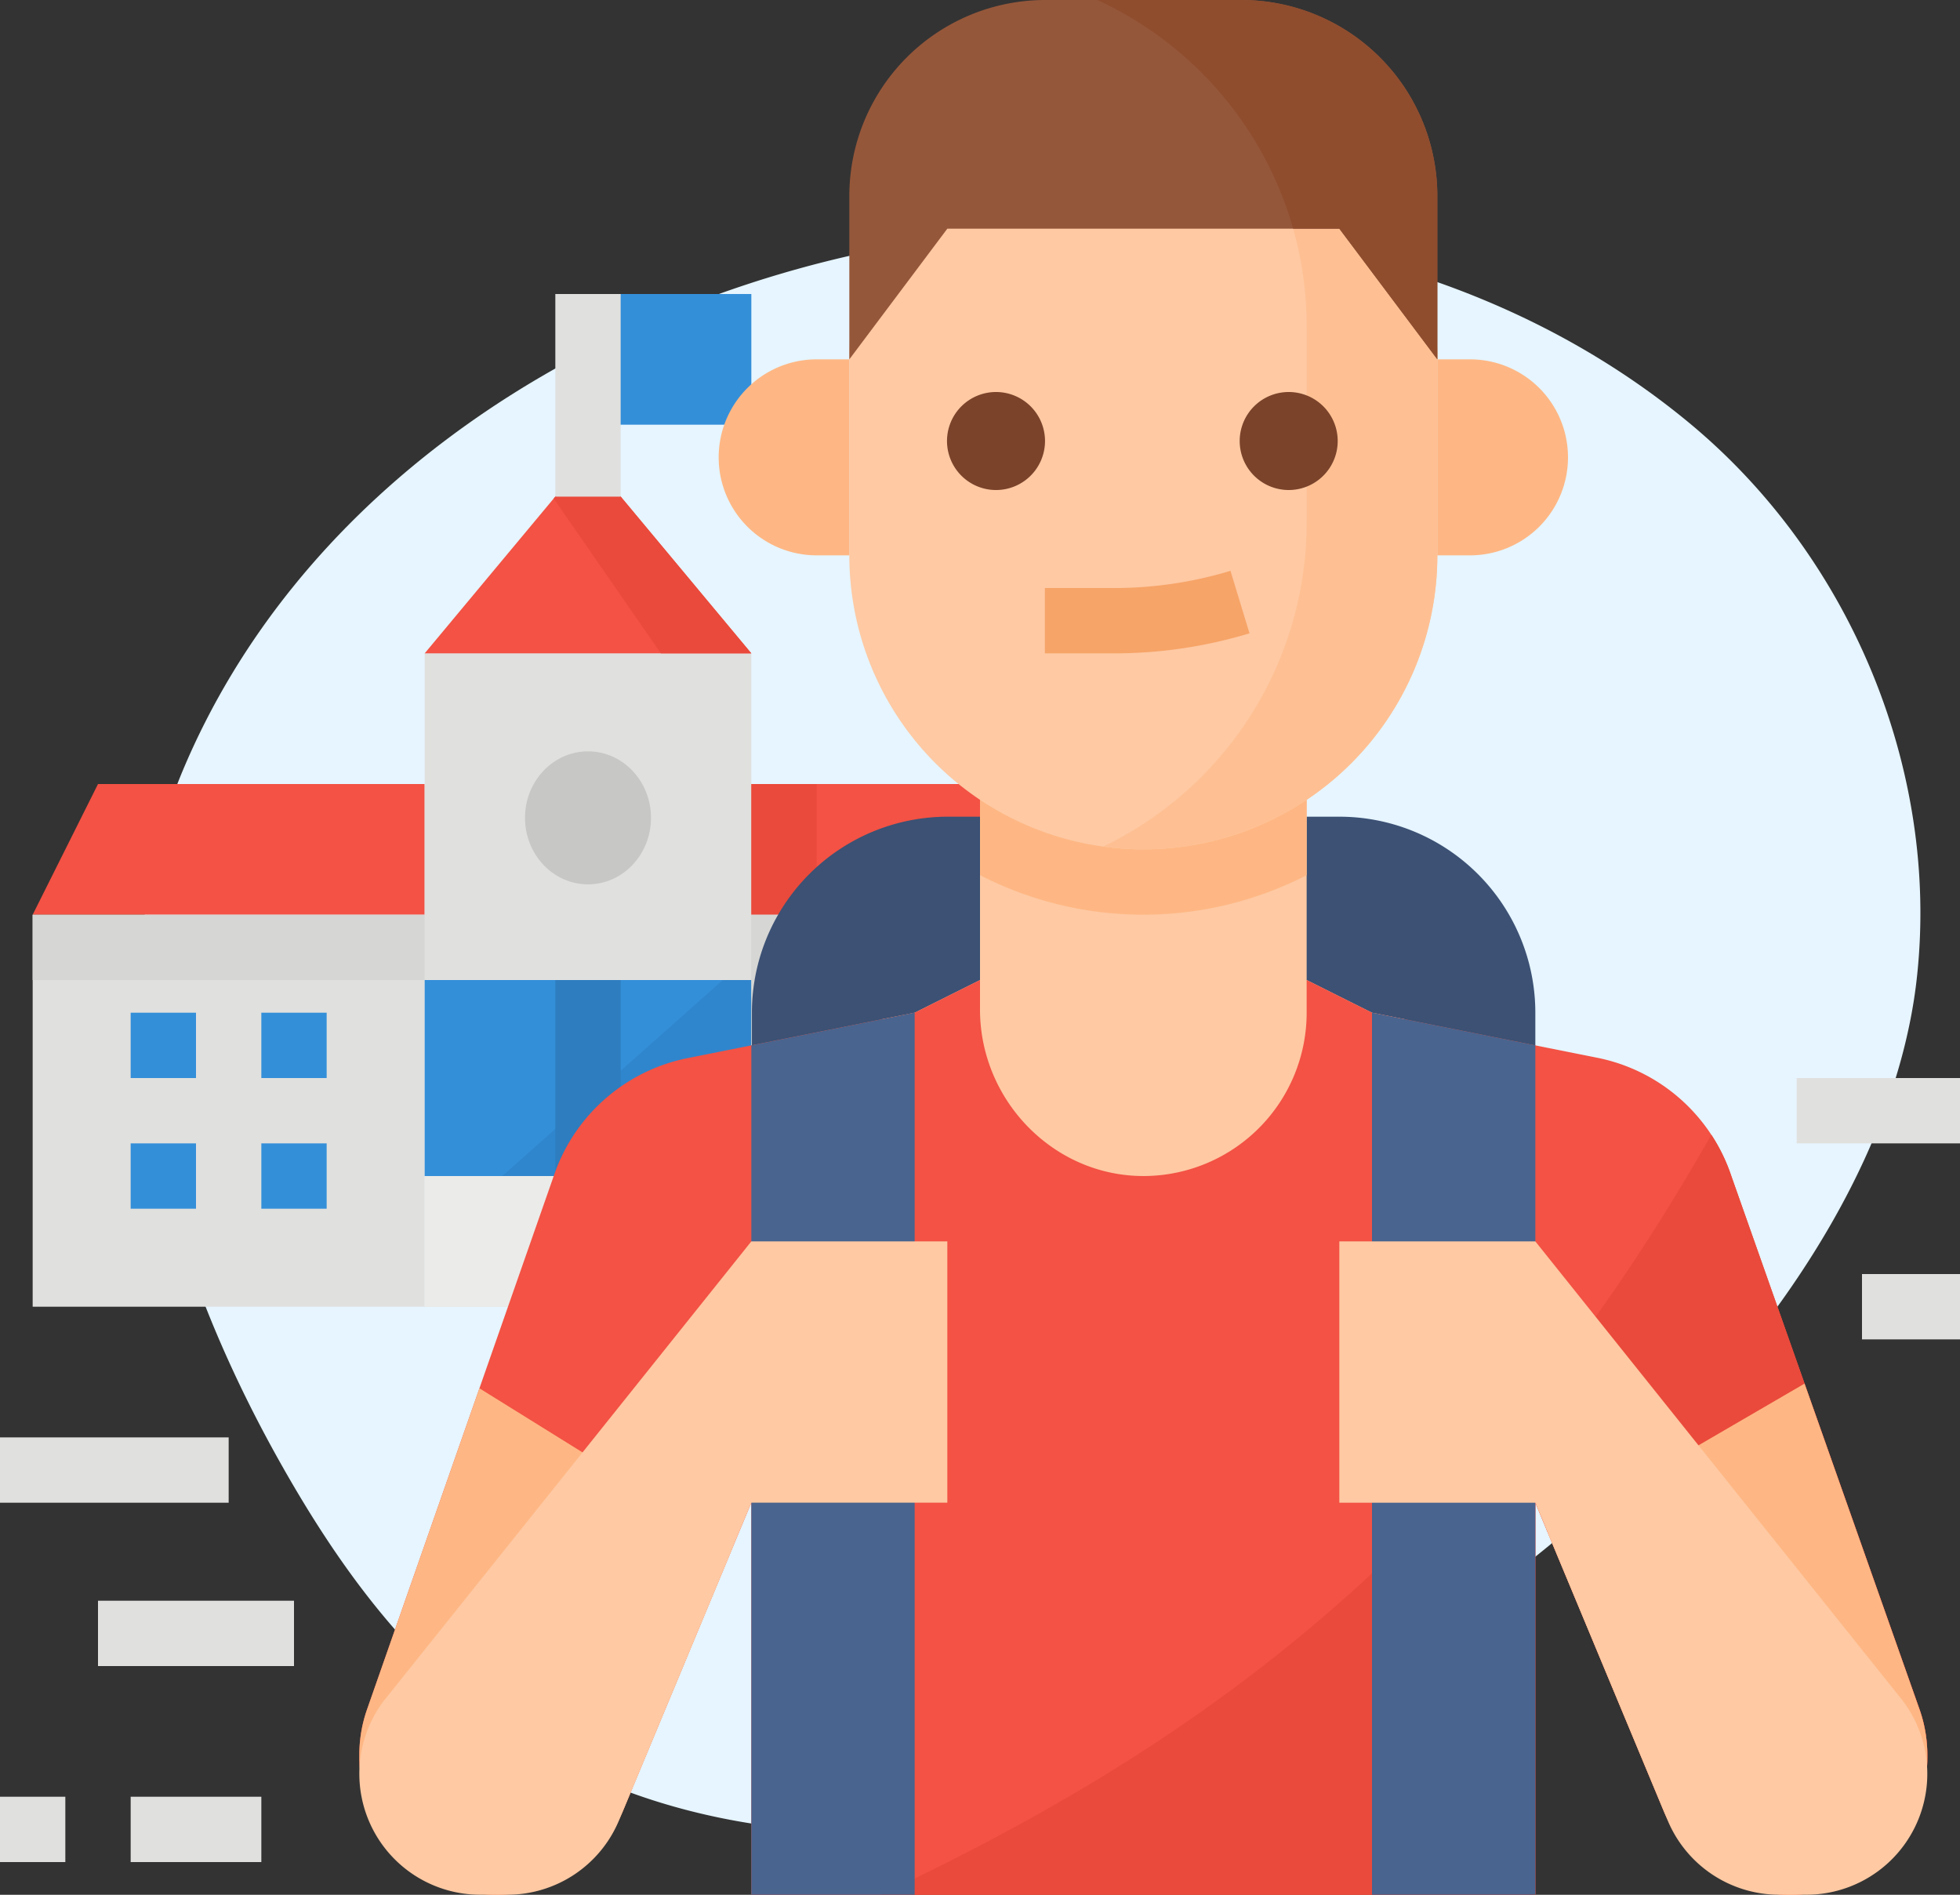 <svg xmlns="http://www.w3.org/2000/svg" width="280" height="270.674" viewBox="0 0 280 270.674">
  <rect x="0" y="0" width="280" height="270.674" fill="#333333" stroke="none"/>
  <g id="Student_new" data-name="Student new" transform="translate(-42.274 -47.39)">
    <path id="Path_23_1_" d="M320.672,201.133a71.467,71.467,0,0,0,1.135-7.22c3.108-29.321-9.468-59.79-32.569-78.909C225.094,61.915,106.415,87.657,74.057,164.635,60.8,196.184,70.8,232.682,87.478,262.672c7.723,13.881,17.061,27.273,29.912,36.932,22.365,16.811,53.35,20.245,80.768,13.482C246.679,301.142,310.126,251.865,320.672,201.133Z" transform="translate(-5.657 -7.209)" fill="#e6f5ff"/>
    <g id="student_1_" data-name="student (1)" transform="translate(26.274 23.39)">
      <path id="Path_2354" data-name="Path 2354" d="M200,248h56v56H200Z" transform="translate(-76.667 -93.333)" fill="#e0e0de"/>
      <path id="Path_2355" data-name="Path 2355" d="M24,248H80v56H24Z" transform="translate(-3.333 -93.333)" fill="#e0e0de"/>
      <path id="Path_2356" data-name="Path 2356" d="M48,272h9.333v9.333H48Z" transform="translate(-13.333 -103.333)" fill="#348fd9"/>
      <path id="Path_2357" data-name="Path 2357" d="M80,272h9.333v9.333H80Z" transform="translate(-26.667 -103.333)" fill="#348fd9"/>
      <path id="Path_2358" data-name="Path 2358" d="M48,304h9.333v9.333H48Z" transform="translate(-13.333 -116.667)" fill="#348fd9"/>
      <path id="Path_2359" data-name="Path 2359" d="M80,304h9.333v9.333H80Z" transform="translate(-26.667 -116.667)" fill="#348fd9"/>
      <path id="Path_2360" data-name="Path 2360" d="M80,216H33.333L24,234.667H80Z" transform="translate(-3.333 -80)" fill="#f35244"/>
      <path id="Path_2361" data-name="Path 2361" d="M200,216h46.667L256,234.667H200Z" transform="translate(-76.667 -80)" fill="#f35244"/>
      <path id="Path_2362" data-name="Path 2362" d="M120,184h46.667v93.333H120Z" transform="translate(-43.333 -66.667)" fill="#e0e0de"/>
      <ellipse id="Ellipse_95" data-name="Ellipse 95" cx="9" cy="9.5" rx="9" ry="9.5" transform="translate(91 131.331)" fill="#c7c7c5"/>
      <path id="Path_2363" data-name="Path 2363" d="M120,164l23.333-28,23.333,28Z" transform="translate(-43.333 -46.667)" fill="#f35244"/>
      <path id="Path_2364" data-name="Path 2364" d="M120,312h46.667v18.667H120Z" transform="translate(-43.333 -120)" fill="#ebebe9"/>
      <path id="Path_2365" data-name="Path 2365" d="M120,264h46.667v28H120Z" transform="translate(-43.333 -100)" fill="#348fd9"/>
      <path id="Path_2366" data-name="Path 2366" d="M24,248H80v9.333H24Z" transform="translate(-3.333 -93.333)" fill="#d6d6d4"/>
      <path id="Path_2367" data-name="Path 2367" d="M224,272h9.333v9.333H224Z" transform="translate(-86.667 -103.333)" fill="#348fd9"/>
      <path id="Path_2368" data-name="Path 2368" d="M256,272h9.333v9.333H256Z" transform="translate(-100 -103.333)" fill="#348fd9"/>
      <path id="Path_2369" data-name="Path 2369" d="M224,304h9.333v9.333H224Z" transform="translate(-86.667 -116.667)" fill="#348fd9"/>
      <path id="Path_2370" data-name="Path 2370" d="M256,304h9.333v9.333H256Z" transform="translate(-100 -116.667)" fill="#348fd9"/>
      <path id="Path_2371" data-name="Path 2371" d="M200,248h56v9.333H200Z" transform="translate(-76.667 -93.333)" fill="#d6d6d4"/>
      <path id="Path_2372" data-name="Path 2372" d="M139,292h35.583V264H170.5Z" transform="translate(-51.25 -100)" fill="#3086cd"/>
      <path id="Path_2373" data-name="Path 2373" d="M200,216h9.333v18.667H200Z" transform="translate(-76.667 -80)" fill="#ea4a3b"/>
      <path id="Path_2374" data-name="Path 2374" d="M156.5,136l-4.9,5.882L166.909,164h12.923Z" transform="translate(-56.499 -46.667)" fill="#ea4a3b"/>
      <path id="Path_2375" data-name="Path 2375" d="M160,96h23.333v18.667H160Z" transform="translate(-60 -30)" fill="#348fd9"/>
      <path id="Path_2376" data-name="Path 2376" d="M152,96h9.333v28.945H152Z" transform="translate(-56.667 -30)" fill="#e0e0de"/>
      <path id="Path_2377" data-name="Path 2377" d="M200,248h9.333v56H200Z" transform="translate(-76.667 -93.333)" fill="#d6d6d4"/>
      <path id="Path_2378" data-name="Path 2378" d="M152,264h9.333v28H152Z" transform="translate(-56.667 -100)" fill="#2d7dbf"/>
      <path id="Path_2379" data-name="Path 2379" d="M200.14,284.667V252a27.986,27.986,0,0,1,28-28h55.918a28,28,0,0,1,28,28v32.667Z" transform="translate(-76.725 -83.333)" fill="#3c5174"/>
      <path id="Path_2380" data-name="Path 2380" d="M306.667,246.267v50.4H232v-50.4l4.667-.933L246,240.667V208h46.667v32.667L302,245.333Z" transform="translate(-90 -76.667)" fill="#fec9a3"/>
      <path id="Path_2381" data-name="Path 2381" d="M302.667,225.685V208H256v17.685A51.024,51.024,0,0,0,302.667,225.685Z" transform="translate(-100 -76.667)" fill="#feb784"/>
      <path id="Path_2382" data-name="Path 2382" d="M328,374.693v.373a19.6,19.6,0,0,1-37.695,7.537L272,338.667v56H160v-56L141.695,382.6a19.609,19.609,0,0,1-21.362,11.8A19.811,19.811,0,0,1,104,374.758v-.093a19.583,19.583,0,0,1,1.1-6.471l26.776-76.5a25.433,25.433,0,0,1,19.011-16.538l9.112-1.82,23.333-4.667L192.667,264v4.206c0,13.084,10.7,24.039,23.788,23.788a23.333,23.333,0,0,0,22.878-23.328V264l9.333,4.667L272,273.333l8.861,1.773A25.446,25.446,0,0,1,300,292l26.88,76.166A19.586,19.586,0,0,1,328,374.693Z" transform="translate(-36.667 -100)" fill="#f35244"/>
      <path id="Path_2383" data-name="Path 2383" d="M381.212,390.481v.373a19.6,19.6,0,0,1-37.7,7.537l-18.3-43.937v56h-93.5c46.439-21.863,85.668-50.487,118.644-108.564a25.312,25.312,0,0,1,2.858,5.9l26.88,76.166a19.589,19.589,0,0,1,1.12,6.527Z" transform="translate(-89.879 -115.788)" fill="#ea4a3b"/>
      <path id="Path_2384" data-name="Path 2384" d="M121.156,363.98l36.266,22.54-15.727,37.742A19.6,19.6,0,0,1,104,416.725v-.4a19.582,19.582,0,0,1,1.1-6.471Z" transform="translate(-36.667 -141.658)" fill="#feb784"/>
      <path id="Path_2385" data-name="Path 2385" d="M449.283,415.873v.373a19.6,19.6,0,0,1-37.7,7.537l-16.508-39.62,36.668-21.332,16.415,46.515A19.587,19.587,0,0,1,449.283,415.873Z" transform="translate(-157.95 -141.179)" fill="#feb784"/>
      <path id="Path_2386" data-name="Path 2386" d="M308,82v28a42,42,0,0,1-42,42,41.507,41.507,0,0,1-5.749-.4h-.006A42,42,0,0,1,224,110V82a42,42,0,0,1,84,0Z" transform="translate(-86.667 -6.667)" fill="#fec9a3"/>
      <path id="Path_2387" data-name="Path 2387" d="M333.9,82.546v28a42,42,0,0,1-42,42,41.51,41.51,0,0,1-5.749-.4,51.333,51.333,0,0,0,29.079-46.27v-28a51.151,51.151,0,0,0-15.038-36.3c-.093-.093-.187-.187-.28-.274A42.023,42.023,0,0,1,333.9,82.546Z" transform="translate(-112.563 -7.212)" fill="#fec093"/>
      <path id="Path_2388" data-name="Path 2388" d="M308,52V75.333L294,56.667H238L224,75.333V52a28,28,0,0,1,28-28h28A28,28,0,0,1,308,52Z" transform="translate(-86.667 0)" fill="#95573a"/>
      <path id="Path_2389" data-name="Path 2389" d="M254.931,120a7,7,0,1,0,6.99,7A7,7,0,0,0,254.931,120Z" transform="translate(-96.634 -40)" fill="#7a432a"/>
      <path id="Path_2390" data-name="Path 2390" d="M326.61,120a7,7,0,1,0,6.99,7A7,7,0,0,0,326.61,120Z" transform="translate(-126.5 -40)" fill="#7a432a"/>
      <path id="Path_2391" data-name="Path 2391" d="M281.719,175.578h-9.834v-9.333h9.834a57.271,57.271,0,0,0,16.683-2.458l2.717,8.929a66.573,66.573,0,0,1-19.4,2.862Z" transform="translate(-106.619 -58.245)" fill="#f7a468"/>
      <path id="Path_2392" data-name="Path 2392" d="M206,112h4.667v28H206a14,14,0,0,1,0-28Z" transform="translate(-73.333 -36.667)" fill="#feb784"/>
      <path id="Path_2393" data-name="Path 2393" d="M14,0h4.667V28H14A14,14,0,0,1,14,0Z" transform="translate(240 103.333) rotate(180)" fill="#feb784"/>
      <path id="Path_2394" data-name="Path 2394" d="M200,276.667,223.333,272V398H200Z" transform="translate(-76.667 -103.333)" fill="#49648e"/>
      <path id="Path_2395" data-name="Path 2395" d="M375.333,276.667V398H352V272Z" transform="translate(-140 -103.333)" fill="#49648e"/>
      <path id="Path_2396" data-name="Path 2396" d="M104,404.059a17.274,17.274,0,0,0,17.274,17.274h3.876A17.274,17.274,0,0,0,141.1,410.7l18.9-45.37h28V328H160l-52.215,65.269A17.271,17.271,0,0,0,104,404.059Z" transform="translate(-36.667 -126.667)" fill="#fec9a3"/>
      <path id="Path_2397" data-name="Path 2397" d="M344,328v37.333h28l18.9,45.37a17.274,17.274,0,0,0,15.945,10.63h3.877a17.274,17.274,0,0,0,13.487-28.067L372,328Z" transform="translate(-136.667 -126.667)" fill="#fec9a3"/>
      <g id="Group_924" data-name="Group 924" transform="translate(16 178)">
        <path id="Path_2398" data-name="Path 2398" d="M16,376H48.667v9.333H16Z" transform="translate(-16 -324.667)" fill="#e0e0de"/>
        <path id="Path_2399" data-name="Path 2399" d="M40,416H68v9.333H40Z" transform="translate(-26 -341.333)" fill="#e0e0de"/>
        <path id="Path_2400" data-name="Path 2400" d="M16,464h9.333v9.333H16Z" transform="translate(-16 -361.333)" fill="#e0e0de"/>
        <path id="Path_2401" data-name="Path 2401" d="M48,464H66.667v9.333H48Z" transform="translate(-29.333 -361.333)" fill="#e0e0de"/>
        <path id="Path_2402" data-name="Path 2402" d="M472,336h14v9.333H472Z" transform="translate(-206 -308)" fill="#e0e0de"/>
        <path id="Path_2403" data-name="Path 2403" d="M456,288h23.333v9.333H456Z" transform="translate(-199.333 -288)" fill="#e0e0de"/>
      </g>
      <path id="Path_2404" data-name="Path 2404" d="M333.292,52V75.333l-14-18.667h-6.6A51.484,51.484,0,0,0,284.7,24h20.592a28,28,0,0,1,28,28Z" transform="translate(-111.958)" fill="#8f4d2e"/>
    </g>
  </g>
</svg>
